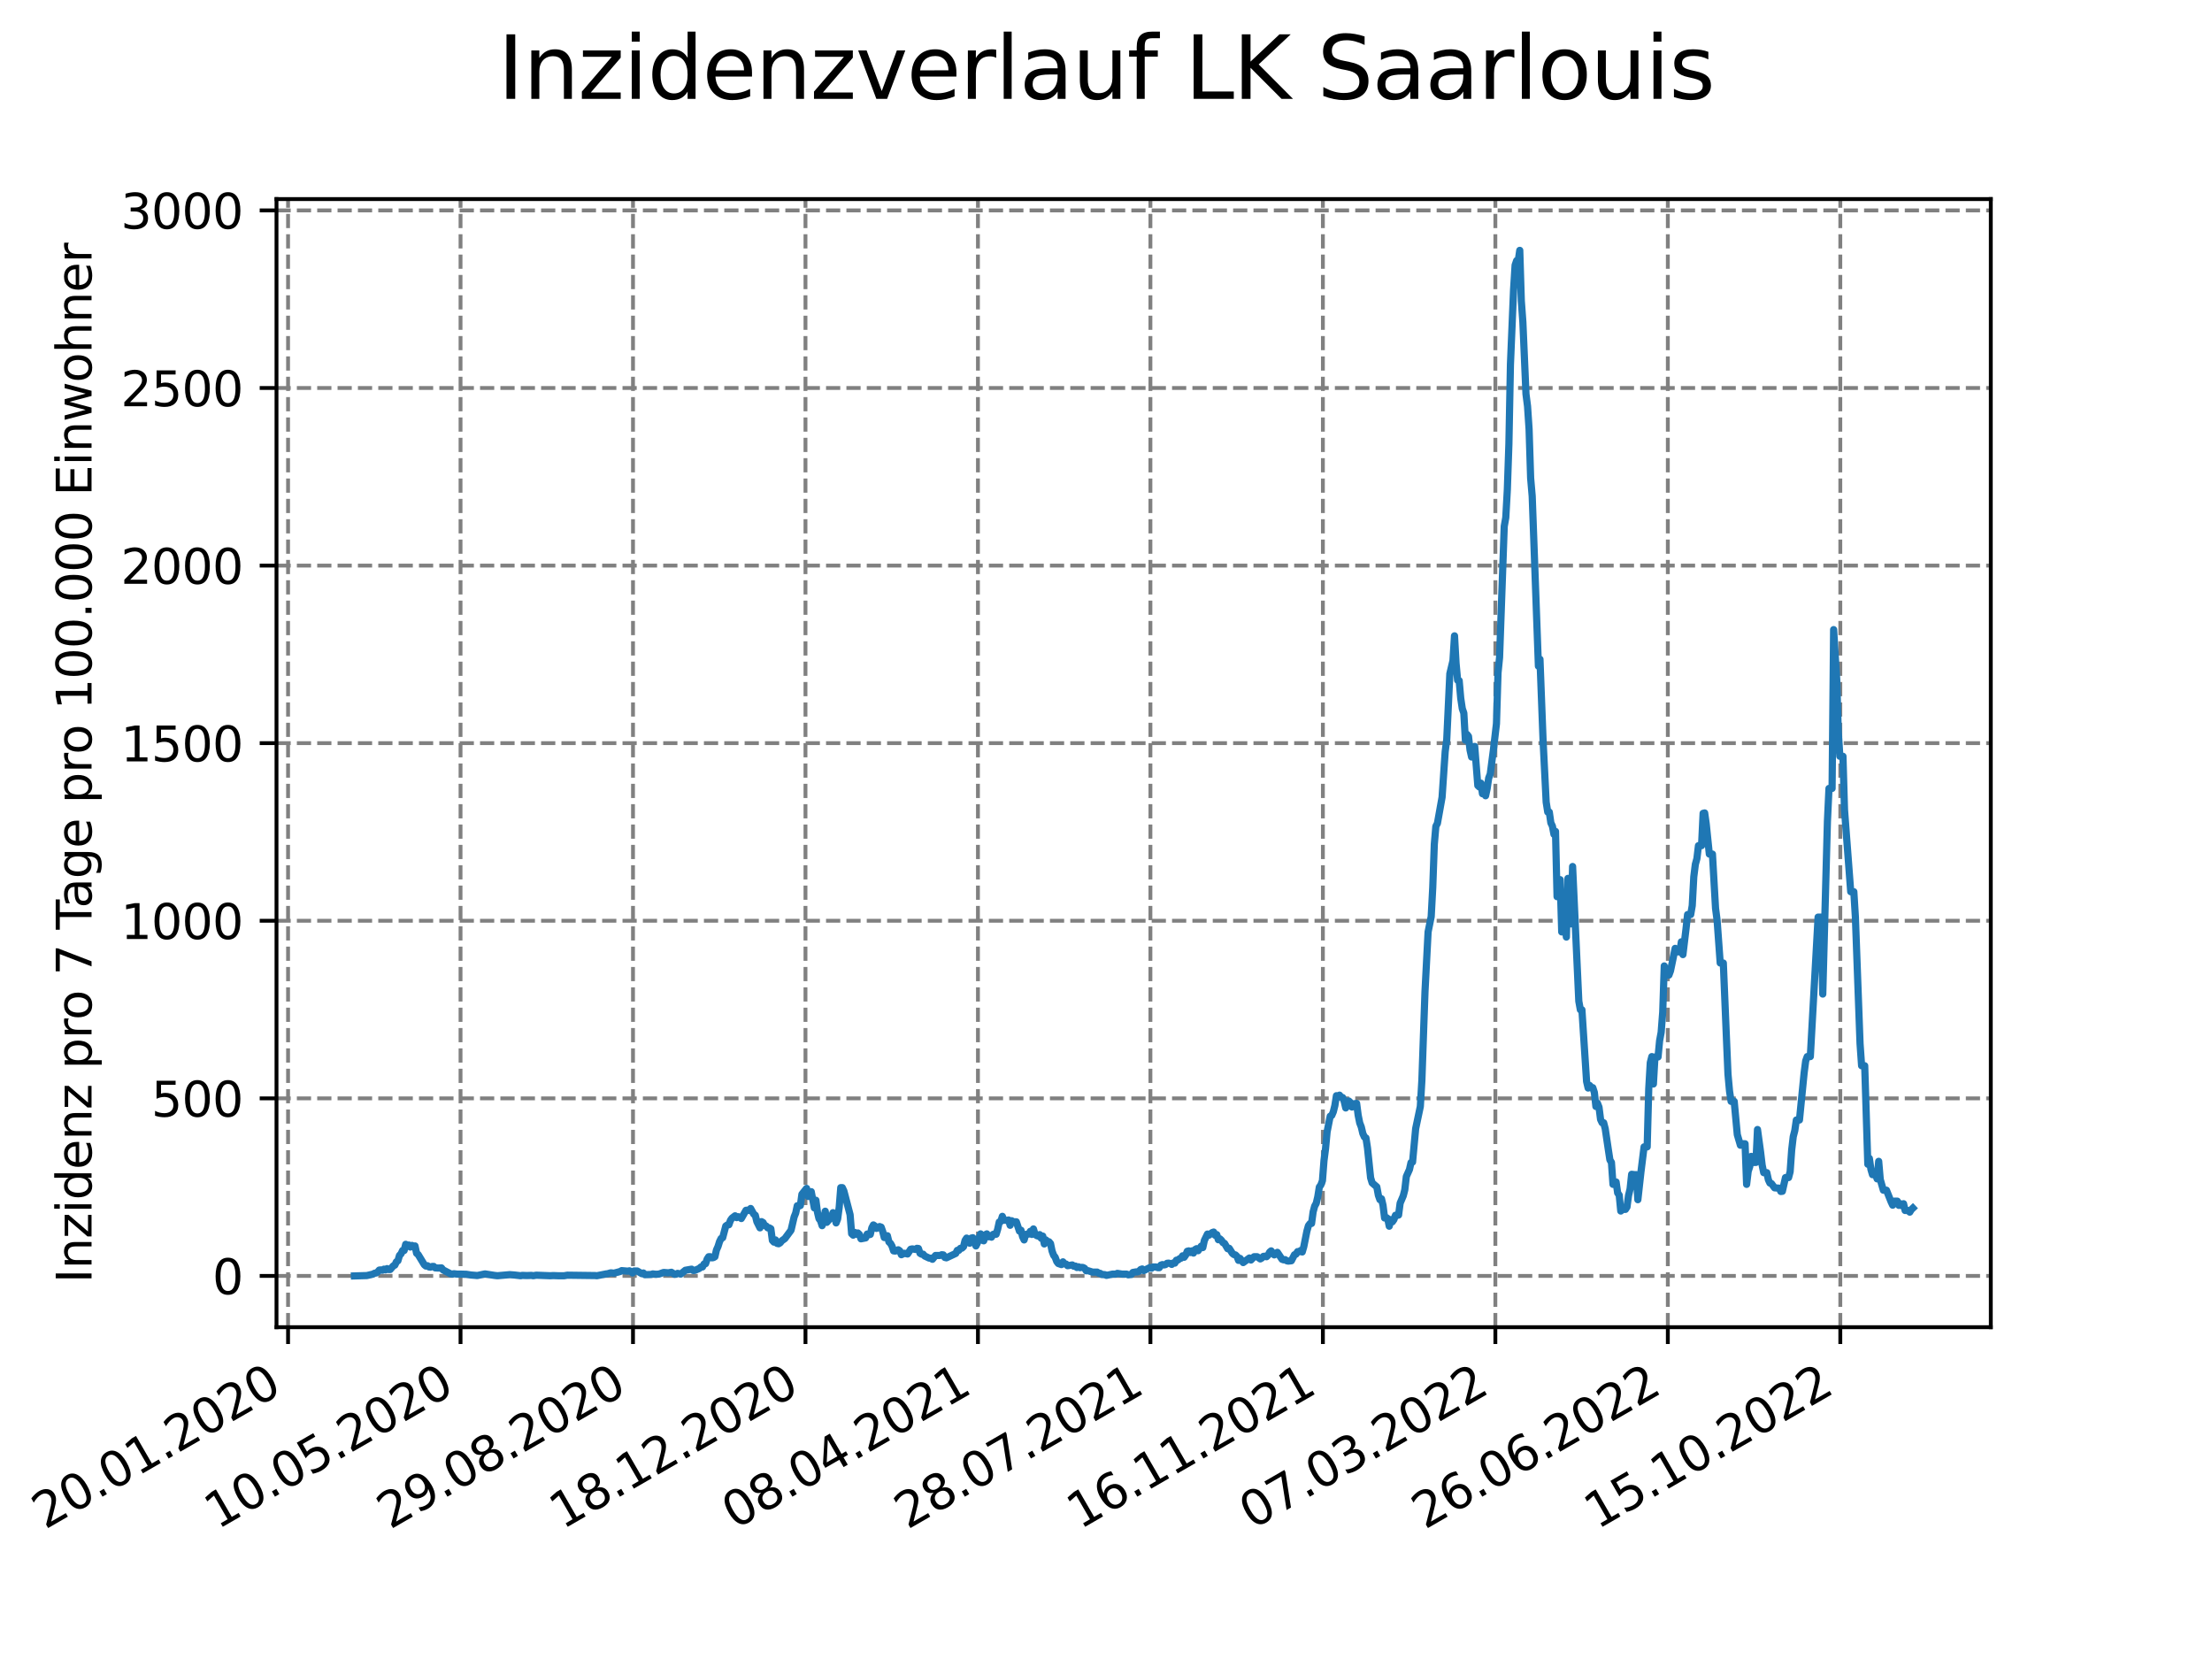 <?xml version="1.0" encoding="utf-8" standalone="no"?>
<!DOCTYPE svg PUBLIC "-//W3C//DTD SVG 1.1//EN"
  "http://www.w3.org/Graphics/SVG/1.1/DTD/svg11.dtd">
<svg xmlns:xlink="http://www.w3.org/1999/xlink" width="460.8pt" height="345.6pt" viewBox="0 0 460.8 345.6" xmlns="http://www.w3.org/2000/svg" version="1.1">
 <defs>
  <style type="text/css">*{stroke-linejoin: round; stroke-linecap: butt}</style>
 </defs>
 <g id="figure_1">
  <g id="patch_1">
   <path d="M 0 345.6 
L 460.8 345.6 
L 460.8 0 
L 0 0 
z
" style="fill: #ffffff"/>
  </g>
  <g id="axes_1">
   <g id="patch_2">
    <path d="M 57.6 276.48 
L 414.72 276.48 
L 414.72 41.472 
L 57.6 41.472 
z
" style="fill: #ffffff"/>
   </g>
   <g id="matplotlib.axis_1">
    <g id="xtick_1">
     <g id="line2d_1">
      <path d="M 60.009 276.48 
L 60.009 41.472 
" clip-path="url(#peb40464885)" style="fill: none; stroke-dasharray: 2.96,1.28; stroke-dashoffset: 0; stroke: #808080; stroke-width: 0.8"/>
     </g>
     <g id="line2d_2">
      <defs>
       <path id="ma3c94eff53" d="M 0 0 
L 0 3.5 
" style="stroke: #000000; stroke-width: 0.8"/>
      </defs>
      <g>
       <use xlink:href="#ma3c94eff53" x="60.009" y="276.48" style="stroke: #000000; stroke-width: 0.8"/>
      </g>
     </g>
     <g id="text_1">
      <!-- 20.01.2020 -->
      <g transform="translate(9.384 318.689) rotate(-30) scale(0.1 -0.1)">
       <defs>
        <path id="DejaVuSans-32" d="M 1228 531 
L 3431 531 
L 3431 0 
L 469 0 
L 469 531 
Q 828 903 1448 1529 
Q 2069 2156 2228 2338 
Q 2531 2678 2651 2914 
Q 2772 3150 2772 3378 
Q 2772 3750 2511 3984 
Q 2250 4219 1831 4219 
Q 1534 4219 1204 4116 
Q 875 4013 500 3803 
L 500 4441 
Q 881 4594 1212 4672 
Q 1544 4750 1819 4750 
Q 2544 4750 2975 4387 
Q 3406 4025 3406 3419 
Q 3406 3131 3298 2873 
Q 3191 2616 2906 2266 
Q 2828 2175 2409 1742 
Q 1991 1309 1228 531 
z
" transform="scale(0.016)"/>
        <path id="DejaVuSans-30" d="M 2034 4250 
Q 1547 4250 1301 3770 
Q 1056 3291 1056 2328 
Q 1056 1369 1301 889 
Q 1547 409 2034 409 
Q 2525 409 2770 889 
Q 3016 1369 3016 2328 
Q 3016 3291 2770 3770 
Q 2525 4250 2034 4250 
z
M 2034 4750 
Q 2819 4750 3233 4129 
Q 3647 3509 3647 2328 
Q 3647 1150 3233 529 
Q 2819 -91 2034 -91 
Q 1250 -91 836 529 
Q 422 1150 422 2328 
Q 422 3509 836 4129 
Q 1250 4750 2034 4750 
z
" transform="scale(0.016)"/>
        <path id="DejaVuSans-2e" d="M 684 794 
L 1344 794 
L 1344 0 
L 684 0 
L 684 794 
z
" transform="scale(0.016)"/>
        <path id="DejaVuSans-31" d="M 794 531 
L 1825 531 
L 1825 4091 
L 703 3866 
L 703 4441 
L 1819 4666 
L 2450 4666 
L 2450 531 
L 3481 531 
L 3481 0 
L 794 0 
L 794 531 
z
" transform="scale(0.016)"/>
       </defs>
       <use xlink:href="#DejaVuSans-32"/>
       <use xlink:href="#DejaVuSans-30" x="63.623"/>
       <use xlink:href="#DejaVuSans-2e" x="127.246"/>
       <use xlink:href="#DejaVuSans-30" x="159.033"/>
       <use xlink:href="#DejaVuSans-31" x="222.656"/>
       <use xlink:href="#DejaVuSans-2e" x="286.279"/>
       <use xlink:href="#DejaVuSans-32" x="318.066"/>
       <use xlink:href="#DejaVuSans-30" x="381.689"/>
       <use xlink:href="#DejaVuSans-32" x="445.312"/>
       <use xlink:href="#DejaVuSans-30" x="508.936"/>
      </g>
     </g>
    </g>
    <g id="xtick_2">
     <g id="line2d_3">
      <path d="M 95.938 276.48 
L 95.938 41.472 
" clip-path="url(#peb40464885)" style="fill: none; stroke-dasharray: 2.96,1.28; stroke-dashoffset: 0; stroke: #808080; stroke-width: 0.8"/>
     </g>
     <g id="line2d_4">
      <g>
       <use xlink:href="#ma3c94eff53" x="95.938" y="276.48" style="stroke: #000000; stroke-width: 0.8"/>
      </g>
     </g>
     <g id="text_2">
      <!-- 10.05.2020 -->
      <g transform="translate(45.312 318.689) rotate(-30) scale(0.1 -0.1)">
       <defs>
        <path id="DejaVuSans-35" d="M 691 4666 
L 3169 4666 
L 3169 4134 
L 1269 4134 
L 1269 2991 
Q 1406 3038 1543 3061 
Q 1681 3084 1819 3084 
Q 2600 3084 3056 2656 
Q 3513 2228 3513 1497 
Q 3513 744 3044 326 
Q 2575 -91 1722 -91 
Q 1428 -91 1123 -41 
Q 819 9 494 109 
L 494 744 
Q 775 591 1075 516 
Q 1375 441 1709 441 
Q 2250 441 2565 725 
Q 2881 1009 2881 1497 
Q 2881 1984 2565 2268 
Q 2250 2553 1709 2553 
Q 1456 2553 1204 2497 
Q 953 2441 691 2322 
L 691 4666 
z
" transform="scale(0.016)"/>
       </defs>
       <use xlink:href="#DejaVuSans-31"/>
       <use xlink:href="#DejaVuSans-30" x="63.623"/>
       <use xlink:href="#DejaVuSans-2e" x="127.246"/>
       <use xlink:href="#DejaVuSans-30" x="159.033"/>
       <use xlink:href="#DejaVuSans-35" x="222.656"/>
       <use xlink:href="#DejaVuSans-2e" x="286.279"/>
       <use xlink:href="#DejaVuSans-32" x="318.066"/>
       <use xlink:href="#DejaVuSans-30" x="381.689"/>
       <use xlink:href="#DejaVuSans-32" x="445.312"/>
       <use xlink:href="#DejaVuSans-30" x="508.936"/>
      </g>
     </g>
    </g>
    <g id="xtick_3">
     <g id="line2d_5">
      <path d="M 131.866 276.48 
L 131.866 41.472 
" clip-path="url(#peb40464885)" style="fill: none; stroke-dasharray: 2.96,1.28; stroke-dashoffset: 0; stroke: #808080; stroke-width: 0.8"/>
     </g>
     <g id="line2d_6">
      <g>
       <use xlink:href="#ma3c94eff53" x="131.866" y="276.48" style="stroke: #000000; stroke-width: 0.8"/>
      </g>
     </g>
     <g id="text_3">
      <!-- 29.08.2020 -->
      <g transform="translate(81.241 318.689) rotate(-30) scale(0.1 -0.1)">
       <defs>
        <path id="DejaVuSans-39" d="M 703 97 
L 703 672 
Q 941 559 1184 500 
Q 1428 441 1663 441 
Q 2288 441 2617 861 
Q 2947 1281 2994 2138 
Q 2813 1869 2534 1725 
Q 2256 1581 1919 1581 
Q 1219 1581 811 2004 
Q 403 2428 403 3163 
Q 403 3881 828 4315 
Q 1253 4750 1959 4750 
Q 2769 4750 3195 4129 
Q 3622 3509 3622 2328 
Q 3622 1225 3098 567 
Q 2575 -91 1691 -91 
Q 1453 -91 1209 -44 
Q 966 3 703 97 
z
M 1959 2075 
Q 2384 2075 2632 2365 
Q 2881 2656 2881 3163 
Q 2881 3666 2632 3958 
Q 2384 4250 1959 4250 
Q 1534 4250 1286 3958 
Q 1038 3666 1038 3163 
Q 1038 2656 1286 2365 
Q 1534 2075 1959 2075 
z
" transform="scale(0.016)"/>
        <path id="DejaVuSans-38" d="M 2034 2216 
Q 1584 2216 1326 1975 
Q 1069 1734 1069 1313 
Q 1069 891 1326 650 
Q 1584 409 2034 409 
Q 2484 409 2743 651 
Q 3003 894 3003 1313 
Q 3003 1734 2745 1975 
Q 2488 2216 2034 2216 
z
M 1403 2484 
Q 997 2584 770 2862 
Q 544 3141 544 3541 
Q 544 4100 942 4425 
Q 1341 4750 2034 4750 
Q 2731 4750 3128 4425 
Q 3525 4100 3525 3541 
Q 3525 3141 3298 2862 
Q 3072 2584 2669 2484 
Q 3125 2378 3379 2068 
Q 3634 1759 3634 1313 
Q 3634 634 3220 271 
Q 2806 -91 2034 -91 
Q 1263 -91 848 271 
Q 434 634 434 1313 
Q 434 1759 690 2068 
Q 947 2378 1403 2484 
z
M 1172 3481 
Q 1172 3119 1398 2916 
Q 1625 2713 2034 2713 
Q 2441 2713 2670 2916 
Q 2900 3119 2900 3481 
Q 2900 3844 2670 4047 
Q 2441 4250 2034 4250 
Q 1625 4250 1398 4047 
Q 1172 3844 1172 3481 
z
" transform="scale(0.016)"/>
       </defs>
       <use xlink:href="#DejaVuSans-32"/>
       <use xlink:href="#DejaVuSans-39" x="63.623"/>
       <use xlink:href="#DejaVuSans-2e" x="127.246"/>
       <use xlink:href="#DejaVuSans-30" x="159.033"/>
       <use xlink:href="#DejaVuSans-38" x="222.656"/>
       <use xlink:href="#DejaVuSans-2e" x="286.279"/>
       <use xlink:href="#DejaVuSans-32" x="318.066"/>
       <use xlink:href="#DejaVuSans-30" x="381.689"/>
       <use xlink:href="#DejaVuSans-32" x="445.312"/>
       <use xlink:href="#DejaVuSans-30" x="508.936"/>
      </g>
     </g>
    </g>
    <g id="xtick_4">
     <g id="line2d_7">
      <path d="M 167.795 276.48 
L 167.795 41.472 
" clip-path="url(#peb40464885)" style="fill: none; stroke-dasharray: 2.96,1.28; stroke-dashoffset: 0; stroke: #808080; stroke-width: 0.8"/>
     </g>
     <g id="line2d_8">
      <g>
       <use xlink:href="#ma3c94eff53" x="167.795" y="276.48" style="stroke: #000000; stroke-width: 0.8"/>
      </g>
     </g>
     <g id="text_4">
      <!-- 18.12.2020 -->
      <g transform="translate(117.17 318.689) rotate(-30) scale(0.1 -0.1)">
       <use xlink:href="#DejaVuSans-31"/>
       <use xlink:href="#DejaVuSans-38" x="63.623"/>
       <use xlink:href="#DejaVuSans-2e" x="127.246"/>
       <use xlink:href="#DejaVuSans-31" x="159.033"/>
       <use xlink:href="#DejaVuSans-32" x="222.656"/>
       <use xlink:href="#DejaVuSans-2e" x="286.279"/>
       <use xlink:href="#DejaVuSans-32" x="318.066"/>
       <use xlink:href="#DejaVuSans-30" x="381.689"/>
       <use xlink:href="#DejaVuSans-32" x="445.312"/>
       <use xlink:href="#DejaVuSans-30" x="508.936"/>
      </g>
     </g>
    </g>
    <g id="xtick_5">
     <g id="line2d_9">
      <path d="M 203.724 276.48 
L 203.724 41.472 
" clip-path="url(#peb40464885)" style="fill: none; stroke-dasharray: 2.96,1.28; stroke-dashoffset: 0; stroke: #808080; stroke-width: 0.8"/>
     </g>
     <g id="line2d_10">
      <g>
       <use xlink:href="#ma3c94eff53" x="203.724" y="276.48" style="stroke: #000000; stroke-width: 0.8"/>
      </g>
     </g>
     <g id="text_5">
      <!-- 08.04.2021 -->
      <g transform="translate(153.099 318.689) rotate(-30) scale(0.1 -0.1)">
       <defs>
        <path id="DejaVuSans-34" d="M 2419 4116 
L 825 1625 
L 2419 1625 
L 2419 4116 
z
M 2253 4666 
L 3047 4666 
L 3047 1625 
L 3713 1625 
L 3713 1100 
L 3047 1100 
L 3047 0 
L 2419 0 
L 2419 1100 
L 313 1100 
L 313 1709 
L 2253 4666 
z
" transform="scale(0.016)"/>
       </defs>
       <use xlink:href="#DejaVuSans-30"/>
       <use xlink:href="#DejaVuSans-38" x="63.623"/>
       <use xlink:href="#DejaVuSans-2e" x="127.246"/>
       <use xlink:href="#DejaVuSans-30" x="159.033"/>
       <use xlink:href="#DejaVuSans-34" x="222.656"/>
       <use xlink:href="#DejaVuSans-2e" x="286.279"/>
       <use xlink:href="#DejaVuSans-32" x="318.066"/>
       <use xlink:href="#DejaVuSans-30" x="381.689"/>
       <use xlink:href="#DejaVuSans-32" x="445.312"/>
       <use xlink:href="#DejaVuSans-31" x="508.936"/>
      </g>
     </g>
    </g>
    <g id="xtick_6">
     <g id="line2d_11">
      <path d="M 239.653 276.48 
L 239.653 41.472 
" clip-path="url(#peb40464885)" style="fill: none; stroke-dasharray: 2.96,1.28; stroke-dashoffset: 0; stroke: #808080; stroke-width: 0.8"/>
     </g>
     <g id="line2d_12">
      <g>
       <use xlink:href="#ma3c94eff53" x="239.653" y="276.48" style="stroke: #000000; stroke-width: 0.8"/>
      </g>
     </g>
     <g id="text_6">
      <!-- 28.07.2021 -->
      <g transform="translate(189.028 318.689) rotate(-30) scale(0.1 -0.1)">
       <defs>
        <path id="DejaVuSans-37" d="M 525 4666 
L 3525 4666 
L 3525 4397 
L 1831 0 
L 1172 0 
L 2766 4134 
L 525 4134 
L 525 4666 
z
" transform="scale(0.016)"/>
       </defs>
       <use xlink:href="#DejaVuSans-32"/>
       <use xlink:href="#DejaVuSans-38" x="63.623"/>
       <use xlink:href="#DejaVuSans-2e" x="127.246"/>
       <use xlink:href="#DejaVuSans-30" x="159.033"/>
       <use xlink:href="#DejaVuSans-37" x="222.656"/>
       <use xlink:href="#DejaVuSans-2e" x="286.279"/>
       <use xlink:href="#DejaVuSans-32" x="318.066"/>
       <use xlink:href="#DejaVuSans-30" x="381.689"/>
       <use xlink:href="#DejaVuSans-32" x="445.312"/>
       <use xlink:href="#DejaVuSans-31" x="508.936"/>
      </g>
     </g>
    </g>
    <g id="xtick_7">
     <g id="line2d_13">
      <path d="M 275.582 276.48 
L 275.582 41.472 
" clip-path="url(#peb40464885)" style="fill: none; stroke-dasharray: 2.96,1.28; stroke-dashoffset: 0; stroke: #808080; stroke-width: 0.8"/>
     </g>
     <g id="line2d_14">
      <g>
       <use xlink:href="#ma3c94eff53" x="275.582" y="276.48" style="stroke: #000000; stroke-width: 0.8"/>
      </g>
     </g>
     <g id="text_7">
      <!-- 16.11.2021 -->
      <g transform="translate(224.957 318.689) rotate(-30) scale(0.1 -0.1)">
       <defs>
        <path id="DejaVuSans-36" d="M 2113 2584 
Q 1688 2584 1439 2293 
Q 1191 2003 1191 1497 
Q 1191 994 1439 701 
Q 1688 409 2113 409 
Q 2538 409 2786 701 
Q 3034 994 3034 1497 
Q 3034 2003 2786 2293 
Q 2538 2584 2113 2584 
z
M 3366 4563 
L 3366 3988 
Q 3128 4100 2886 4159 
Q 2644 4219 2406 4219 
Q 1781 4219 1451 3797 
Q 1122 3375 1075 2522 
Q 1259 2794 1537 2939 
Q 1816 3084 2150 3084 
Q 2853 3084 3261 2657 
Q 3669 2231 3669 1497 
Q 3669 778 3244 343 
Q 2819 -91 2113 -91 
Q 1303 -91 875 529 
Q 447 1150 447 2328 
Q 447 3434 972 4092 
Q 1497 4750 2381 4750 
Q 2619 4750 2861 4703 
Q 3103 4656 3366 4563 
z
" transform="scale(0.016)"/>
       </defs>
       <use xlink:href="#DejaVuSans-31"/>
       <use xlink:href="#DejaVuSans-36" x="63.623"/>
       <use xlink:href="#DejaVuSans-2e" x="127.246"/>
       <use xlink:href="#DejaVuSans-31" x="159.033"/>
       <use xlink:href="#DejaVuSans-31" x="222.656"/>
       <use xlink:href="#DejaVuSans-2e" x="286.279"/>
       <use xlink:href="#DejaVuSans-32" x="318.066"/>
       <use xlink:href="#DejaVuSans-30" x="381.689"/>
       <use xlink:href="#DejaVuSans-32" x="445.312"/>
       <use xlink:href="#DejaVuSans-31" x="508.936"/>
      </g>
     </g>
    </g>
    <g id="xtick_8">
     <g id="line2d_15">
      <path d="M 311.511 276.48 
L 311.511 41.472 
" clip-path="url(#peb40464885)" style="fill: none; stroke-dasharray: 2.96,1.28; stroke-dashoffset: 0; stroke: #808080; stroke-width: 0.8"/>
     </g>
     <g id="line2d_16">
      <g>
       <use xlink:href="#ma3c94eff53" x="311.511" y="276.48" style="stroke: #000000; stroke-width: 0.8"/>
      </g>
     </g>
     <g id="text_8">
      <!-- 07.03.2022 -->
      <g transform="translate(260.886 318.689) rotate(-30) scale(0.1 -0.1)">
       <defs>
        <path id="DejaVuSans-33" d="M 2597 2516 
Q 3050 2419 3304 2112 
Q 3559 1806 3559 1356 
Q 3559 666 3084 287 
Q 2609 -91 1734 -91 
Q 1441 -91 1130 -33 
Q 819 25 488 141 
L 488 750 
Q 750 597 1062 519 
Q 1375 441 1716 441 
Q 2309 441 2620 675 
Q 2931 909 2931 1356 
Q 2931 1769 2642 2001 
Q 2353 2234 1838 2234 
L 1294 2234 
L 1294 2753 
L 1863 2753 
Q 2328 2753 2575 2939 
Q 2822 3125 2822 3475 
Q 2822 3834 2567 4026 
Q 2313 4219 1838 4219 
Q 1578 4219 1281 4162 
Q 984 4106 628 3988 
L 628 4550 
Q 988 4650 1302 4700 
Q 1616 4750 1894 4750 
Q 2613 4750 3031 4423 
Q 3450 4097 3450 3541 
Q 3450 3153 3228 2886 
Q 3006 2619 2597 2516 
z
" transform="scale(0.016)"/>
       </defs>
       <use xlink:href="#DejaVuSans-30"/>
       <use xlink:href="#DejaVuSans-37" x="63.623"/>
       <use xlink:href="#DejaVuSans-2e" x="127.246"/>
       <use xlink:href="#DejaVuSans-30" x="159.033"/>
       <use xlink:href="#DejaVuSans-33" x="222.656"/>
       <use xlink:href="#DejaVuSans-2e" x="286.279"/>
       <use xlink:href="#DejaVuSans-32" x="318.066"/>
       <use xlink:href="#DejaVuSans-30" x="381.689"/>
       <use xlink:href="#DejaVuSans-32" x="445.312"/>
       <use xlink:href="#DejaVuSans-32" x="508.936"/>
      </g>
     </g>
    </g>
    <g id="xtick_9">
     <g id="line2d_17">
      <path d="M 347.44 276.48 
L 347.44 41.472 
" clip-path="url(#peb40464885)" style="fill: none; stroke-dasharray: 2.96,1.28; stroke-dashoffset: 0; stroke: #808080; stroke-width: 0.8"/>
     </g>
     <g id="line2d_18">
      <g>
       <use xlink:href="#ma3c94eff53" x="347.44" y="276.48" style="stroke: #000000; stroke-width: 0.8"/>
      </g>
     </g>
     <g id="text_9">
      <!-- 26.06.2022 -->
      <g transform="translate(296.814 318.689) rotate(-30) scale(0.1 -0.1)">
       <use xlink:href="#DejaVuSans-32"/>
       <use xlink:href="#DejaVuSans-36" x="63.623"/>
       <use xlink:href="#DejaVuSans-2e" x="127.246"/>
       <use xlink:href="#DejaVuSans-30" x="159.033"/>
       <use xlink:href="#DejaVuSans-36" x="222.656"/>
       <use xlink:href="#DejaVuSans-2e" x="286.279"/>
       <use xlink:href="#DejaVuSans-32" x="318.066"/>
       <use xlink:href="#DejaVuSans-30" x="381.689"/>
       <use xlink:href="#DejaVuSans-32" x="445.312"/>
       <use xlink:href="#DejaVuSans-32" x="508.936"/>
      </g>
     </g>
    </g>
    <g id="xtick_10">
     <g id="line2d_19">
      <path d="M 383.369 276.48 
L 383.369 41.472 
" clip-path="url(#peb40464885)" style="fill: none; stroke-dasharray: 2.96,1.28; stroke-dashoffset: 0; stroke: #808080; stroke-width: 0.8"/>
     </g>
     <g id="line2d_20">
      <g>
       <use xlink:href="#ma3c94eff53" x="383.369" y="276.48" style="stroke: #000000; stroke-width: 0.8"/>
      </g>
     </g>
     <g id="text_10">
      <!-- 15.10.2022 -->
      <g transform="translate(332.743 318.689) rotate(-30) scale(0.1 -0.1)">
       <use xlink:href="#DejaVuSans-31"/>
       <use xlink:href="#DejaVuSans-35" x="63.623"/>
       <use xlink:href="#DejaVuSans-2e" x="127.246"/>
       <use xlink:href="#DejaVuSans-31" x="159.033"/>
       <use xlink:href="#DejaVuSans-30" x="222.656"/>
       <use xlink:href="#DejaVuSans-2e" x="286.279"/>
       <use xlink:href="#DejaVuSans-32" x="318.066"/>
       <use xlink:href="#DejaVuSans-30" x="381.689"/>
       <use xlink:href="#DejaVuSans-32" x="445.312"/>
       <use xlink:href="#DejaVuSans-32" x="508.936"/>
      </g>
     </g>
    </g>
   </g>
   <g id="matplotlib.axis_2">
    <g id="ytick_1">
     <g id="line2d_21">
      <path d="M 57.6 265.798 
L 414.72 265.798 
" clip-path="url(#peb40464885)" style="fill: none; stroke-dasharray: 2.96,1.28; stroke-dashoffset: 0; stroke: #808080; stroke-width: 0.8"/>
     </g>
     <g id="line2d_22">
      <defs>
       <path id="md952d20d6f" d="M 0 0 
L -3.5 0 
" style="stroke: #000000; stroke-width: 0.8"/>
      </defs>
      <g>
       <use xlink:href="#md952d20d6f" x="57.6" y="265.798" style="stroke: #000000; stroke-width: 0.8"/>
      </g>
     </g>
     <g id="text_11">
      <!-- 0 -->
      <g transform="translate(44.237 269.597) scale(0.1 -0.1)">
       <use xlink:href="#DejaVuSans-30"/>
      </g>
     </g>
    </g>
    <g id="ytick_2">
     <g id="line2d_23">
      <path d="M 57.6 228.804 
L 414.72 228.804 
" clip-path="url(#peb40464885)" style="fill: none; stroke-dasharray: 2.96,1.28; stroke-dashoffset: 0; stroke: #808080; stroke-width: 0.8"/>
     </g>
     <g id="line2d_24">
      <g>
       <use xlink:href="#md952d20d6f" x="57.6" y="228.804" style="stroke: #000000; stroke-width: 0.8"/>
      </g>
     </g>
     <g id="text_12">
      <!-- 500 -->
      <g transform="translate(31.512 232.603) scale(0.1 -0.1)">
       <use xlink:href="#DejaVuSans-35"/>
       <use xlink:href="#DejaVuSans-30" x="63.623"/>
       <use xlink:href="#DejaVuSans-30" x="127.246"/>
      </g>
     </g>
    </g>
    <g id="ytick_3">
     <g id="line2d_25">
      <path d="M 57.6 191.809 
L 414.72 191.809 
" clip-path="url(#peb40464885)" style="fill: none; stroke-dasharray: 2.96,1.28; stroke-dashoffset: 0; stroke: #808080; stroke-width: 0.8"/>
     </g>
     <g id="line2d_26">
      <g>
       <use xlink:href="#md952d20d6f" x="57.6" y="191.809" style="stroke: #000000; stroke-width: 0.8"/>
      </g>
     </g>
     <g id="text_13">
      <!-- 1000 -->
      <g transform="translate(25.15 195.608) scale(0.1 -0.1)">
       <use xlink:href="#DejaVuSans-31"/>
       <use xlink:href="#DejaVuSans-30" x="63.623"/>
       <use xlink:href="#DejaVuSans-30" x="127.246"/>
       <use xlink:href="#DejaVuSans-30" x="190.869"/>
      </g>
     </g>
    </g>
    <g id="ytick_4">
     <g id="line2d_27">
      <path d="M 57.6 154.815 
L 414.72 154.815 
" clip-path="url(#peb40464885)" style="fill: none; stroke-dasharray: 2.96,1.28; stroke-dashoffset: 0; stroke: #808080; stroke-width: 0.8"/>
     </g>
     <g id="line2d_28">
      <g>
       <use xlink:href="#md952d20d6f" x="57.6" y="154.815" style="stroke: #000000; stroke-width: 0.8"/>
      </g>
     </g>
     <g id="text_14">
      <!-- 1500 -->
      <g transform="translate(25.15 158.614) scale(0.1 -0.1)">
       <use xlink:href="#DejaVuSans-31"/>
       <use xlink:href="#DejaVuSans-35" x="63.623"/>
       <use xlink:href="#DejaVuSans-30" x="127.246"/>
       <use xlink:href="#DejaVuSans-30" x="190.869"/>
      </g>
     </g>
    </g>
    <g id="ytick_5">
     <g id="line2d_29">
      <path d="M 57.6 117.821 
L 414.72 117.821 
" clip-path="url(#peb40464885)" style="fill: none; stroke-dasharray: 2.96,1.28; stroke-dashoffset: 0; stroke: #808080; stroke-width: 0.8"/>
     </g>
     <g id="line2d_30">
      <g>
       <use xlink:href="#md952d20d6f" x="57.6" y="117.821" style="stroke: #000000; stroke-width: 0.8"/>
      </g>
     </g>
     <g id="text_15">
      <!-- 2000 -->
      <g transform="translate(25.15 121.62) scale(0.1 -0.1)">
       <use xlink:href="#DejaVuSans-32"/>
       <use xlink:href="#DejaVuSans-30" x="63.623"/>
       <use xlink:href="#DejaVuSans-30" x="127.246"/>
       <use xlink:href="#DejaVuSans-30" x="190.869"/>
      </g>
     </g>
    </g>
    <g id="ytick_6">
     <g id="line2d_31">
      <path d="M 57.6 80.826 
L 414.72 80.826 
" clip-path="url(#peb40464885)" style="fill: none; stroke-dasharray: 2.96,1.28; stroke-dashoffset: 0; stroke: #808080; stroke-width: 0.8"/>
     </g>
     <g id="line2d_32">
      <g>
       <use xlink:href="#md952d20d6f" x="57.6" y="80.826" style="stroke: #000000; stroke-width: 0.8"/>
      </g>
     </g>
     <g id="text_16">
      <!-- 2500 -->
      <g transform="translate(25.15 84.625) scale(0.1 -0.1)">
       <use xlink:href="#DejaVuSans-32"/>
       <use xlink:href="#DejaVuSans-35" x="63.623"/>
       <use xlink:href="#DejaVuSans-30" x="127.246"/>
       <use xlink:href="#DejaVuSans-30" x="190.869"/>
      </g>
     </g>
    </g>
    <g id="ytick_7">
     <g id="line2d_33">
      <path d="M 57.6 43.832 
L 414.72 43.832 
" clip-path="url(#peb40464885)" style="fill: none; stroke-dasharray: 2.96,1.28; stroke-dashoffset: 0; stroke: #808080; stroke-width: 0.8"/>
     </g>
     <g id="line2d_34">
      <g>
       <use xlink:href="#md952d20d6f" x="57.6" y="43.832" style="stroke: #000000; stroke-width: 0.8"/>
      </g>
     </g>
     <g id="text_17">
      <!-- 3000 -->
      <g transform="translate(25.15 47.631) scale(0.1 -0.1)">
       <use xlink:href="#DejaVuSans-33"/>
       <use xlink:href="#DejaVuSans-30" x="63.623"/>
       <use xlink:href="#DejaVuSans-30" x="127.246"/>
       <use xlink:href="#DejaVuSans-30" x="190.869"/>
      </g>
     </g>
    </g>
    <g id="text_18">
     <!-- Inzidenz pro 7 Tage pro 100.000 Einwohner -->
     <g transform="translate(19.07 267.301) rotate(-90) scale(0.1 -0.1)">
      <defs>
       <path id="DejaVuSans-49" d="M 628 4666 
L 1259 4666 
L 1259 0 
L 628 0 
L 628 4666 
z
" transform="scale(0.016)"/>
       <path id="DejaVuSans-6e" d="M 3513 2113 
L 3513 0 
L 2938 0 
L 2938 2094 
Q 2938 2591 2744 2837 
Q 2550 3084 2163 3084 
Q 1697 3084 1428 2787 
Q 1159 2491 1159 1978 
L 1159 0 
L 581 0 
L 581 3500 
L 1159 3500 
L 1159 2956 
Q 1366 3272 1645 3428 
Q 1925 3584 2291 3584 
Q 2894 3584 3203 3211 
Q 3513 2838 3513 2113 
z
" transform="scale(0.016)"/>
       <path id="DejaVuSans-7a" d="M 353 3500 
L 3084 3500 
L 3084 2975 
L 922 459 
L 3084 459 
L 3084 0 
L 275 0 
L 275 525 
L 2438 3041 
L 353 3041 
L 353 3500 
z
" transform="scale(0.016)"/>
       <path id="DejaVuSans-69" d="M 603 3500 
L 1178 3500 
L 1178 0 
L 603 0 
L 603 3500 
z
M 603 4863 
L 1178 4863 
L 1178 4134 
L 603 4134 
L 603 4863 
z
" transform="scale(0.016)"/>
       <path id="DejaVuSans-64" d="M 2906 2969 
L 2906 4863 
L 3481 4863 
L 3481 0 
L 2906 0 
L 2906 525 
Q 2725 213 2448 61 
Q 2172 -91 1784 -91 
Q 1150 -91 751 415 
Q 353 922 353 1747 
Q 353 2572 751 3078 
Q 1150 3584 1784 3584 
Q 2172 3584 2448 3432 
Q 2725 3281 2906 2969 
z
M 947 1747 
Q 947 1113 1208 752 
Q 1469 391 1925 391 
Q 2381 391 2643 752 
Q 2906 1113 2906 1747 
Q 2906 2381 2643 2742 
Q 2381 3103 1925 3103 
Q 1469 3103 1208 2742 
Q 947 2381 947 1747 
z
" transform="scale(0.016)"/>
       <path id="DejaVuSans-65" d="M 3597 1894 
L 3597 1613 
L 953 1613 
Q 991 1019 1311 708 
Q 1631 397 2203 397 
Q 2534 397 2845 478 
Q 3156 559 3463 722 
L 3463 178 
Q 3153 47 2828 -22 
Q 2503 -91 2169 -91 
Q 1331 -91 842 396 
Q 353 884 353 1716 
Q 353 2575 817 3079 
Q 1281 3584 2069 3584 
Q 2775 3584 3186 3129 
Q 3597 2675 3597 1894 
z
M 3022 2063 
Q 3016 2534 2758 2815 
Q 2500 3097 2075 3097 
Q 1594 3097 1305 2825 
Q 1016 2553 972 2059 
L 3022 2063 
z
" transform="scale(0.016)"/>
       <path id="DejaVuSans-20" transform="scale(0.016)"/>
       <path id="DejaVuSans-70" d="M 1159 525 
L 1159 -1331 
L 581 -1331 
L 581 3500 
L 1159 3500 
L 1159 2969 
Q 1341 3281 1617 3432 
Q 1894 3584 2278 3584 
Q 2916 3584 3314 3078 
Q 3713 2572 3713 1747 
Q 3713 922 3314 415 
Q 2916 -91 2278 -91 
Q 1894 -91 1617 61 
Q 1341 213 1159 525 
z
M 3116 1747 
Q 3116 2381 2855 2742 
Q 2594 3103 2138 3103 
Q 1681 3103 1420 2742 
Q 1159 2381 1159 1747 
Q 1159 1113 1420 752 
Q 1681 391 2138 391 
Q 2594 391 2855 752 
Q 3116 1113 3116 1747 
z
" transform="scale(0.016)"/>
       <path id="DejaVuSans-72" d="M 2631 2963 
Q 2534 3019 2420 3045 
Q 2306 3072 2169 3072 
Q 1681 3072 1420 2755 
Q 1159 2438 1159 1844 
L 1159 0 
L 581 0 
L 581 3500 
L 1159 3500 
L 1159 2956 
Q 1341 3275 1631 3429 
Q 1922 3584 2338 3584 
Q 2397 3584 2469 3576 
Q 2541 3569 2628 3553 
L 2631 2963 
z
" transform="scale(0.016)"/>
       <path id="DejaVuSans-6f" d="M 1959 3097 
Q 1497 3097 1228 2736 
Q 959 2375 959 1747 
Q 959 1119 1226 758 
Q 1494 397 1959 397 
Q 2419 397 2687 759 
Q 2956 1122 2956 1747 
Q 2956 2369 2687 2733 
Q 2419 3097 1959 3097 
z
M 1959 3584 
Q 2709 3584 3137 3096 
Q 3566 2609 3566 1747 
Q 3566 888 3137 398 
Q 2709 -91 1959 -91 
Q 1206 -91 779 398 
Q 353 888 353 1747 
Q 353 2609 779 3096 
Q 1206 3584 1959 3584 
z
" transform="scale(0.016)"/>
       <path id="DejaVuSans-54" d="M -19 4666 
L 3928 4666 
L 3928 4134 
L 2272 4134 
L 2272 0 
L 1638 0 
L 1638 4134 
L -19 4134 
L -19 4666 
z
" transform="scale(0.016)"/>
       <path id="DejaVuSans-61" d="M 2194 1759 
Q 1497 1759 1228 1600 
Q 959 1441 959 1056 
Q 959 750 1161 570 
Q 1363 391 1709 391 
Q 2188 391 2477 730 
Q 2766 1069 2766 1631 
L 2766 1759 
L 2194 1759 
z
M 3341 1997 
L 3341 0 
L 2766 0 
L 2766 531 
Q 2569 213 2275 61 
Q 1981 -91 1556 -91 
Q 1019 -91 701 211 
Q 384 513 384 1019 
Q 384 1609 779 1909 
Q 1175 2209 1959 2209 
L 2766 2209 
L 2766 2266 
Q 2766 2663 2505 2880 
Q 2244 3097 1772 3097 
Q 1472 3097 1187 3025 
Q 903 2953 641 2809 
L 641 3341 
Q 956 3463 1253 3523 
Q 1550 3584 1831 3584 
Q 2591 3584 2966 3190 
Q 3341 2797 3341 1997 
z
" transform="scale(0.016)"/>
       <path id="DejaVuSans-67" d="M 2906 1791 
Q 2906 2416 2648 2759 
Q 2391 3103 1925 3103 
Q 1463 3103 1205 2759 
Q 947 2416 947 1791 
Q 947 1169 1205 825 
Q 1463 481 1925 481 
Q 2391 481 2648 825 
Q 2906 1169 2906 1791 
z
M 3481 434 
Q 3481 -459 3084 -895 
Q 2688 -1331 1869 -1331 
Q 1566 -1331 1297 -1286 
Q 1028 -1241 775 -1147 
L 775 -588 
Q 1028 -725 1275 -790 
Q 1522 -856 1778 -856 
Q 2344 -856 2625 -561 
Q 2906 -266 2906 331 
L 2906 616 
Q 2728 306 2450 153 
Q 2172 0 1784 0 
Q 1141 0 747 490 
Q 353 981 353 1791 
Q 353 2603 747 3093 
Q 1141 3584 1784 3584 
Q 2172 3584 2450 3431 
Q 2728 3278 2906 2969 
L 2906 3500 
L 3481 3500 
L 3481 434 
z
" transform="scale(0.016)"/>
       <path id="DejaVuSans-45" d="M 628 4666 
L 3578 4666 
L 3578 4134 
L 1259 4134 
L 1259 2753 
L 3481 2753 
L 3481 2222 
L 1259 2222 
L 1259 531 
L 3634 531 
L 3634 0 
L 628 0 
L 628 4666 
z
" transform="scale(0.016)"/>
       <path id="DejaVuSans-77" d="M 269 3500 
L 844 3500 
L 1563 769 
L 2278 3500 
L 2956 3500 
L 3675 769 
L 4391 3500 
L 4966 3500 
L 4050 0 
L 3372 0 
L 2619 2869 
L 1863 0 
L 1184 0 
L 269 3500 
z
" transform="scale(0.016)"/>
       <path id="DejaVuSans-68" d="M 3513 2113 
L 3513 0 
L 2938 0 
L 2938 2094 
Q 2938 2591 2744 2837 
Q 2550 3084 2163 3084 
Q 1697 3084 1428 2787 
Q 1159 2491 1159 1978 
L 1159 0 
L 581 0 
L 581 4863 
L 1159 4863 
L 1159 2956 
Q 1366 3272 1645 3428 
Q 1925 3584 2291 3584 
Q 2894 3584 3203 3211 
Q 3513 2838 3513 2113 
z
" transform="scale(0.016)"/>
      </defs>
      <use xlink:href="#DejaVuSans-49"/>
      <use xlink:href="#DejaVuSans-6e" x="29.492"/>
      <use xlink:href="#DejaVuSans-7a" x="92.871"/>
      <use xlink:href="#DejaVuSans-69" x="145.361"/>
      <use xlink:href="#DejaVuSans-64" x="173.145"/>
      <use xlink:href="#DejaVuSans-65" x="236.621"/>
      <use xlink:href="#DejaVuSans-6e" x="298.145"/>
      <use xlink:href="#DejaVuSans-7a" x="361.523"/>
      <use xlink:href="#DejaVuSans-20" x="414.014"/>
      <use xlink:href="#DejaVuSans-70" x="445.801"/>
      <use xlink:href="#DejaVuSans-72" x="509.277"/>
      <use xlink:href="#DejaVuSans-6f" x="548.141"/>
      <use xlink:href="#DejaVuSans-20" x="609.322"/>
      <use xlink:href="#DejaVuSans-37" x="641.109"/>
      <use xlink:href="#DejaVuSans-20" x="704.732"/>
      <use xlink:href="#DejaVuSans-54" x="736.52"/>
      <use xlink:href="#DejaVuSans-61" x="781.104"/>
      <use xlink:href="#DejaVuSans-67" x="842.383"/>
      <use xlink:href="#DejaVuSans-65" x="905.859"/>
      <use xlink:href="#DejaVuSans-20" x="967.383"/>
      <use xlink:href="#DejaVuSans-70" x="999.17"/>
      <use xlink:href="#DejaVuSans-72" x="1062.646"/>
      <use xlink:href="#DejaVuSans-6f" x="1101.51"/>
      <use xlink:href="#DejaVuSans-20" x="1162.691"/>
      <use xlink:href="#DejaVuSans-31" x="1194.479"/>
      <use xlink:href="#DejaVuSans-30" x="1258.102"/>
      <use xlink:href="#DejaVuSans-30" x="1321.725"/>
      <use xlink:href="#DejaVuSans-2e" x="1385.348"/>
      <use xlink:href="#DejaVuSans-30" x="1417.135"/>
      <use xlink:href="#DejaVuSans-30" x="1480.758"/>
      <use xlink:href="#DejaVuSans-30" x="1544.381"/>
      <use xlink:href="#DejaVuSans-20" x="1608.004"/>
      <use xlink:href="#DejaVuSans-45" x="1639.791"/>
      <use xlink:href="#DejaVuSans-69" x="1702.975"/>
      <use xlink:href="#DejaVuSans-6e" x="1730.758"/>
      <use xlink:href="#DejaVuSans-77" x="1794.137"/>
      <use xlink:href="#DejaVuSans-6f" x="1875.924"/>
      <use xlink:href="#DejaVuSans-68" x="1937.105"/>
      <use xlink:href="#DejaVuSans-6e" x="2000.484"/>
      <use xlink:href="#DejaVuSans-65" x="2063.863"/>
      <use xlink:href="#DejaVuSans-72" x="2125.387"/>
     </g>
    </g>
   </g>
   <g id="line2d_35">
    <path d="M 73.833 265.798 
L 76.422 265.722 
L 77.717 265.417 
L 78.041 265.227 
L 78.364 265.189 
L 78.688 264.96 
L 79.012 264.579 
L 79.335 264.541 
L 79.659 264.617 
L 79.983 264.389 
L 80.306 264.541 
L 80.63 264.275 
L 80.954 264.465 
L 81.277 264.465 
L 81.925 263.704 
L 82.248 263.551 
L 82.572 262.866 
L 82.896 262.638 
L 83.22 261.533 
L 83.543 261.191 
L 83.867 260.505 
L 84.191 260.505 
L 84.514 259.211 
L 84.838 259.401 
L 85.162 259.363 
L 85.485 259.782 
L 85.809 259.439 
L 86.133 259.591 
L 86.456 259.553 
L 86.78 261.076 
L 87.104 261.343 
L 88.398 263.475 
L 88.722 263.742 
L 89.046 263.666 
L 89.37 263.932 
L 89.693 263.97 
L 90.017 263.818 
L 90.341 263.818 
L 90.664 264.122 
L 91.312 264.161 
L 91.959 264.122 
L 92.283 264.541 
L 93.901 265.379 
L 94.225 265.417 
L 94.548 265.341 
L 95.196 265.417 
L 95.843 265.417 
L 97.138 265.455 
L 98.109 265.607 
L 99.08 265.684 
L 99.404 265.722 
L 101.022 265.379 
L 102.964 265.684 
L 103.612 265.76 
L 106.201 265.531 
L 107.172 265.607 
L 108.467 265.76 
L 108.791 265.684 
L 109.762 265.722 
L 110.733 265.684 
L 111.056 265.76 
L 111.704 265.646 
L 113.646 265.722 
L 114.617 265.76 
L 115.264 265.722 
L 116.235 265.76 
L 117.53 265.76 
L 118.177 265.646 
L 124.004 265.722 
L 124.327 265.76 
L 126.269 265.379 
L 126.593 265.341 
L 127.241 265.151 
L 127.888 265.227 
L 129.183 264.884 
L 129.506 264.694 
L 130.801 264.808 
L 131.125 264.732 
L 131.448 264.884 
L 131.772 265.189 
L 132.096 264.77 
L 132.743 264.77 
L 133.714 265.341 
L 134.038 265.189 
L 134.362 265.531 
L 135.656 265.493 
L 135.98 265.379 
L 136.627 265.455 
L 137.275 265.417 
L 137.922 265.189 
L 138.246 265.074 
L 139.217 265.151 
L 139.864 265.036 
L 140.512 265.455 
L 140.835 265.417 
L 141.159 265.265 
L 141.806 265.417 
L 142.777 264.617 
L 144.072 264.389 
L 144.396 264.656 
L 144.719 264.656 
L 145.69 264.237 
L 146.014 263.932 
L 146.338 263.932 
L 146.662 263.323 
L 146.985 263.247 
L 147.309 262.295 
L 147.633 261.8 
L 147.956 261.8 
L 148.28 262.028 
L 148.604 261.99 
L 148.927 261.8 
L 149.251 260.391 
L 149.575 259.668 
L 149.898 258.64 
L 150.222 257.992 
L 150.546 257.84 
L 151.193 255.403 
L 151.517 255.175 
L 151.84 255.137 
L 152.164 254.223 
L 152.488 253.766 
L 153.135 253.271 
L 153.459 253.652 
L 153.783 253.461 
L 154.106 253.575 
L 154.43 253.842 
L 155.401 252.129 
L 155.725 252.091 
L 156.048 252.167 
L 156.372 251.748 
L 157.019 252.928 
L 157.343 253.157 
L 157.667 254.489 
L 158.314 255.784 
L 158.638 254.489 
L 158.961 254.68 
L 159.285 255.289 
L 159.609 255.403 
L 159.933 255.784 
L 160.256 255.784 
L 160.58 255.974 
L 160.904 258.411 
L 161.227 258.754 
L 161.551 258.297 
L 161.875 259.02 
L 162.198 259.096 
L 162.522 258.906 
L 162.846 258.487 
L 163.493 258.03 
L 164.788 256.279 
L 165.435 253.499 
L 165.759 252.7 
L 166.083 251.177 
L 166.406 251.253 
L 166.73 251.139 
L 167.054 248.778 
L 168.025 247.559 
L 168.348 249.235 
L 168.672 249.083 
L 168.996 248.245 
L 169.643 251.634 
L 169.967 250.034 
L 170.29 252.509 
L 170.614 253.88 
L 170.938 254.299 
L 171.261 255.327 
L 171.585 254.299 
L 171.909 252.319 
L 172.233 254.642 
L 173.204 253.499 
L 173.527 252.624 
L 173.851 253.347 
L 174.175 254.756 
L 174.498 253.918 
L 174.822 251.481 
L 175.146 247.407 
L 175.469 247.407 
L 175.793 248.093 
L 177.088 253.042 
L 177.411 257.002 
L 177.735 257.307 
L 178.059 256.736 
L 178.382 257.117 
L 178.706 256.85 
L 179.03 257.155 
L 179.354 258.068 
L 180.325 257.878 
L 180.648 257.078 
L 180.972 257.231 
L 181.296 257.155 
L 181.619 255.784 
L 181.943 255.175 
L 182.267 255.403 
L 182.59 255.898 
L 183.238 255.517 
L 183.561 255.632 
L 183.885 256.545 
L 184.209 257.802 
L 184.532 257.726 
L 184.856 257.421 
L 185.18 258.716 
L 185.504 259.02 
L 185.827 259.591 
L 186.151 260.581 
L 186.475 260.62 
L 186.798 260.543 
L 187.122 260.353 
L 187.446 260.581 
L 187.769 261.381 
L 188.417 261.076 
L 189.064 261.229 
L 189.711 260.239 
L 190.035 260.163 
L 190.682 260.277 
L 191.006 260.048 
L 191.33 260.086 
L 191.654 261.076 
L 191.977 261.267 
L 192.301 261.267 
L 192.625 261.648 
L 193.596 262.104 
L 193.919 262.104 
L 194.243 262.333 
L 194.89 261.533 
L 195.538 261.533 
L 195.861 261.533 
L 196.185 261.381 
L 196.509 261.419 
L 196.832 261.952 
L 197.156 262.028 
L 199.098 261.114 
L 199.422 260.467 
L 199.746 260.467 
L 200.069 260.048 
L 200.393 260.01 
L 200.717 259.706 
L 201.04 258.411 
L 201.364 257.916 
L 201.688 258.83 
L 202.011 258.982 
L 202.335 257.916 
L 202.659 257.84 
L 203.306 259.553 
L 203.63 258.868 
L 204.277 257.04 
L 204.601 258.335 
L 204.925 258.487 
L 205.248 257.231 
L 205.572 257.04 
L 205.896 257.65 
L 206.219 257.573 
L 206.543 257.726 
L 206.867 257.155 
L 207.19 257.04 
L 207.514 257.117 
L 207.838 256.05 
L 208.161 254.565 
L 208.485 254.451 
L 208.809 253.385 
L 209.132 254.185 
L 209.78 254.223 
L 210.103 254.147 
L 210.427 255.251 
L 210.751 254.299 
L 211.075 254.527 
L 211.722 254.527 
L 212.369 256.469 
L 212.693 256.279 
L 213.017 257.612 
L 213.34 258.297 
L 213.664 257.155 
L 214.311 257.078 
L 214.635 256.507 
L 214.959 257.155 
L 215.282 256.012 
L 215.606 257.078 
L 215.93 257.383 
L 216.253 257.497 
L 216.577 257.193 
L 216.901 257.954 
L 217.225 257.497 
L 217.548 259.135 
L 217.872 258.297 
L 218.196 258.64 
L 218.519 258.678 
L 218.843 259.058 
L 219.167 260.62 
L 219.49 261.495 
L 219.814 261.914 
L 220.138 262.79 
L 220.461 263.209 
L 221.109 263.437 
L 221.432 262.866 
L 221.756 263.285 
L 222.08 263.323 
L 222.403 263.666 
L 223.375 263.513 
L 223.698 263.78 
L 224.022 263.742 
L 224.346 264.046 
L 224.669 263.894 
L 224.993 264.084 
L 225.317 264.008 
L 225.64 264.046 
L 225.964 264.237 
L 226.288 264.732 
L 226.611 264.694 
L 227.582 264.998 
L 228.553 264.998 
L 228.877 265.227 
L 229.201 265.265 
L 229.524 265.493 
L 230.172 265.531 
L 230.496 265.684 
L 231.79 265.417 
L 232.438 265.417 
L 232.761 265.265 
L 233.732 265.417 
L 234.703 265.417 
L 235.027 265.569 
L 235.674 265.493 
L 235.998 265.074 
L 236.646 264.96 
L 236.969 264.96 
L 237.293 264.808 
L 237.617 264.465 
L 237.94 264.351 
L 238.264 264.694 
L 239.559 264.046 
L 239.882 264.199 
L 240.206 263.932 
L 240.853 263.932 
L 241.177 264.084 
L 241.501 264.084 
L 241.824 263.551 
L 242.148 263.437 
L 242.472 263.513 
L 242.796 263.437 
L 243.119 263.171 
L 243.443 263.133 
L 243.767 263.209 
L 244.09 263.399 
L 244.414 263.094 
L 244.738 263.133 
L 245.061 262.523 
L 245.385 262.485 
L 245.709 262.219 
L 246.032 262.104 
L 246.356 261.609 
L 246.68 261.914 
L 247.003 261.457 
L 247.327 260.658 
L 247.651 260.581 
L 247.974 260.924 
L 248.298 260.581 
L 248.622 261.038 
L 248.945 260.315 
L 249.269 260.125 
L 249.593 260.543 
L 250.24 259.591 
L 250.564 259.896 
L 250.888 258.411 
L 251.535 257.078 
L 251.859 257.307 
L 252.506 256.774 
L 252.83 256.66 
L 253.153 257.345 
L 253.477 257.193 
L 253.801 258.259 
L 254.124 258.068 
L 254.448 258.373 
L 254.772 258.868 
L 255.095 259.02 
L 255.743 260.125 
L 256.067 260.048 
L 256.714 261.076 
L 257.038 261.343 
L 257.361 261.419 
L 257.685 261.724 
L 258.009 262.561 
L 258.332 262.143 
L 258.98 263.018 
L 260.274 262.066 
L 260.598 262.485 
L 261.245 261.8 
L 261.893 261.8 
L 262.54 262.257 
L 262.864 262.066 
L 263.188 261.724 
L 263.511 261.686 
L 263.835 261.8 
L 264.159 261.495 
L 264.482 260.848 
L 264.806 260.581 
L 265.453 261.419 
L 266.101 260.886 
L 267.072 262.333 
L 267.395 262.447 
L 267.719 262.409 
L 268.043 262.638 
L 268.367 262.714 
L 269.014 262.638 
L 269.661 261.381 
L 269.985 261.267 
L 270.309 260.734 
L 270.632 260.772 
L 270.956 260.505 
L 271.28 260.81 
L 271.603 259.706 
L 272.251 256.469 
L 272.574 255.327 
L 272.898 254.908 
L 273.222 254.87 
L 273.545 252.471 
L 273.869 251.253 
L 274.193 250.682 
L 274.516 249.311 
L 274.84 247.293 
L 275.164 246.836 
L 275.488 245.96 
L 275.811 241.772 
L 276.135 239.259 
L 276.459 235.794 
L 277.106 232.52 
L 277.43 232.367 
L 277.753 231.606 
L 278.077 230.311 
L 278.401 228.255 
L 278.724 228.293 
L 279.048 228.141 
L 279.372 228.56 
L 279.695 228.636 
L 280.019 229.435 
L 280.343 230.806 
L 280.666 229.435 
L 280.99 229.359 
L 281.314 229.664 
L 281.638 230.616 
L 281.961 229.968 
L 282.609 229.854 
L 282.932 232.329 
L 283.256 233.928 
L 283.58 234.766 
L 283.903 236.137 
L 284.227 236.86 
L 284.551 237.051 
L 284.874 239.145 
L 285.522 245.351 
L 285.845 246.417 
L 286.816 247.255 
L 287.14 249.006 
L 287.464 249.92 
L 287.788 249.73 
L 288.111 251.101 
L 288.435 253.728 
L 288.759 253.614 
L 289.082 253.842 
L 289.406 255.441 
L 289.73 254.07 
L 290.053 254.527 
L 290.377 254.07 
L 290.701 253.157 
L 291.024 253.195 
L 291.348 253.119 
L 291.672 250.644 
L 292.319 249.121 
L 292.643 247.864 
L 292.966 245.085 
L 293.614 243.638 
L 293.938 242.191 
L 294.261 242.077 
L 294.909 235.109 
L 295.88 230.501 
L 296.203 225.057 
L 296.851 206.59 
L 297.498 194.139 
L 298.145 190.941 
L 298.469 184.849 
L 298.793 175.863 
L 299.116 172.131 
L 299.44 171.522 
L 300.411 166.077 
L 301.059 156.558 
L 301.382 154.083 
L 302.03 140.338 
L 302.677 137.634 
L 303.001 132.456 
L 303.324 138.168 
L 303.648 141.709 
L 303.972 141.785 
L 304.295 145.44 
L 304.619 147.61 
L 304.943 148.562 
L 305.266 154.197 
L 305.59 152.979 
L 305.914 153.398 
L 306.237 156.254 
L 306.561 157.7 
L 306.885 157.662 
L 307.209 155.492 
L 307.856 163.64 
L 308.18 163.945 
L 308.503 163.145 
L 308.827 165.354 
L 309.151 164.706 
L 309.474 165.773 
L 309.798 164.288 
L 310.122 162.079 
L 310.445 161.242 
L 311.093 156.292 
L 311.74 150.771 
L 312.064 140.186 
L 312.387 136.949 
L 313.359 109.649 
L 313.682 107.821 
L 314.006 101.995 
L 314.33 92.515 
L 314.653 75.914 
L 315.301 60.417 
L 315.624 55.238 
L 315.948 54.286 
L 316.272 54.363 
L 316.595 52.154 
L 316.919 62.701 
L 317.243 67.118 
L 317.89 82.082 
L 318.214 84.633 
L 318.537 89.43 
L 318.861 99.597 
L 319.185 103.366 
L 320.48 138.777 
L 320.803 137.33 
L 321.451 154.274 
L 322.098 167.105 
L 322.422 169.161 
L 322.745 169.161 
L 323.069 171.408 
L 323.393 172.093 
L 323.716 173.807 
L 324.04 173.197 
L 324.364 186.79 
L 324.687 183.249 
L 325.011 183.249 
L 325.335 194.139 
L 325.658 192.844 
L 325.982 192.502 
L 326.306 195.205 
L 326.63 182.983 
L 326.953 192.464 
L 327.277 192.464 
L 327.601 180.508 
L 328.895 208.57 
L 329.219 210.359 
L 329.543 210.359 
L 330.514 225.285 
L 330.837 226.656 
L 331.161 226.123 
L 331.485 226.58 
L 331.808 226.58 
L 332.132 227.57 
L 332.456 230.501 
L 332.78 229.816 
L 333.103 230.654 
L 333.427 233.205 
L 333.751 233.89 
L 334.074 233.89 
L 334.398 235.147 
L 335.045 239.487 
L 335.369 241.62 
L 335.693 242.153 
L 336.016 246.722 
L 336.34 246.722 
L 336.664 246.227 
L 336.987 248.511 
L 337.311 248.968 
L 337.635 252.281 
L 337.958 251.938 
L 338.606 251.938 
L 338.93 251.443 
L 339.253 249.044 
L 339.577 247.674 
L 339.901 244.628 
L 340.548 244.704 
L 340.872 244.704 
L 341.195 249.92 
L 341.843 244.095 
L 342.49 238.916 
L 343.137 238.916 
L 343.461 226.884 
L 343.785 221.363 
L 344.108 220.107 
L 344.432 225.818 
L 344.756 220.183 
L 345.403 220.183 
L 345.727 216.794 
L 346.051 215.043 
L 346.374 210.854 
L 346.698 201.221 
L 347.022 203.125 
L 347.669 203.125 
L 347.993 202.249 
L 348.964 197.566 
L 349.287 198.289 
L 349.935 198.289 
L 350.258 196.195 
L 350.582 198.86 
L 351.229 193.492 
L 351.553 190.522 
L 352.201 190.522 
L 352.524 188.656 
L 352.848 182.64 
L 353.172 180.051 
L 353.495 178.871 
L 353.819 176.167 
L 354.466 176.167 
L 354.79 169.428 
L 355.114 169.352 
L 355.437 171.636 
L 356.085 177.919 
L 356.732 177.919 
L 357.379 189.227 
L 357.703 191.702 
L 358.351 200.612 
L 358.998 200.612 
L 359.645 216.185 
L 359.969 223.762 
L 360.293 227.303 
L 360.616 229.435 
L 361.264 229.435 
L 361.911 236.365 
L 362.558 238.574 
L 362.882 238.269 
L 363.529 238.269 
L 363.853 246.722 
L 364.177 244.018 
L 364.501 243.028 
L 364.824 240.896 
L 365.148 242.153 
L 365.795 242.153 
L 366.119 235.299 
L 366.766 240.02 
L 367.09 242.724 
L 367.414 244.285 
L 368.061 244.285 
L 368.385 245.77 
L 368.708 246.455 
L 369.032 246.57 
L 369.679 247.445 
L 370.65 247.521 
L 370.974 248.207 
L 371.298 248.169 
L 371.945 245.313 
L 372.593 245.313 
L 372.916 244.095 
L 373.24 239.564 
L 373.564 236.784 
L 373.887 235.528 
L 374.211 233.319 
L 374.858 233.319 
L 375.829 223.534 
L 376.153 221.021 
L 376.477 220.107 
L 377.124 220.107 
L 378.743 191.055 
L 379.39 191.055 
L 379.714 207.085 
L 380.685 171.141 
L 381.008 164.25 
L 381.656 164.25 
L 381.979 131.162 
L 382.627 141.632 
L 382.95 152.484 
L 383.274 157.548 
L 383.922 157.548 
L 384.245 168.704 
L 385.54 185.762 
L 386.187 185.762 
L 386.511 191.055 
L 387.482 217.403 
L 387.806 222.011 
L 388.453 222.011 
L 389.1 242.533 
L 389.424 241.315 
L 389.748 243.6 
L 390.072 244.704 
L 390.719 244.704 
L 391.043 245.58 
L 391.366 241.924 
L 391.69 245.694 
L 392.337 247.94 
L 392.985 247.94 
L 393.956 250.377 
L 394.279 251.062 
L 394.603 250.225 
L 395.25 250.225 
L 395.574 251.101 
L 395.898 250.758 
L 396.221 251.177 
L 396.545 250.758 
L 396.869 252.167 
L 397.516 252.167 
L 397.84 252.509 
L 398.164 251.976 
L 398.487 251.672 
L 398.487 251.672 
" clip-path="url(#peb40464885)" style="fill: none; stroke: #1f77b4; stroke-width: 1.5; stroke-linecap: square"/>
   </g>
   <g id="patch_3">
    <path d="M 57.6 276.48 
L 57.6 41.472 
" style="fill: none; stroke: #000000; stroke-width: 0.8; stroke-linejoin: miter; stroke-linecap: square"/>
   </g>
   <g id="patch_4">
    <path d="M 414.72 276.48 
L 414.72 41.472 
" style="fill: none; stroke: #000000; stroke-width: 0.8; stroke-linejoin: miter; stroke-linecap: square"/>
   </g>
   <g id="patch_5">
    <path d="M 57.6 276.48 
L 414.72 276.48 
" style="fill: none; stroke: #000000; stroke-width: 0.8; stroke-linejoin: miter; stroke-linecap: square"/>
   </g>
   <g id="patch_6">
    <path d="M 57.6 41.472 
L 414.72 41.472 
" style="fill: none; stroke: #000000; stroke-width: 0.8; stroke-linejoin: miter; stroke-linecap: square"/>
   </g>
  </g>
  <g id="text_19">
   <!-- Inzidenzverlauf LK Saarlouis -->
   <g transform="translate(103.705 20.589) scale(0.18 -0.18)">
    <defs>
     <path id="DejaVuSans-76" d="M 191 3500 
L 800 3500 
L 1894 563 
L 2988 3500 
L 3597 3500 
L 2284 0 
L 1503 0 
L 191 3500 
z
" transform="scale(0.016)"/>
     <path id="DejaVuSans-6c" d="M 603 4863 
L 1178 4863 
L 1178 0 
L 603 0 
L 603 4863 
z
" transform="scale(0.016)"/>
     <path id="DejaVuSans-75" d="M 544 1381 
L 544 3500 
L 1119 3500 
L 1119 1403 
Q 1119 906 1312 657 
Q 1506 409 1894 409 
Q 2359 409 2629 706 
Q 2900 1003 2900 1516 
L 2900 3500 
L 3475 3500 
L 3475 0 
L 2900 0 
L 2900 538 
Q 2691 219 2414 64 
Q 2138 -91 1772 -91 
Q 1169 -91 856 284 
Q 544 659 544 1381 
z
M 1991 3584 
L 1991 3584 
z
" transform="scale(0.016)"/>
     <path id="DejaVuSans-66" d="M 2375 4863 
L 2375 4384 
L 1825 4384 
Q 1516 4384 1395 4259 
Q 1275 4134 1275 3809 
L 1275 3500 
L 2222 3500 
L 2222 3053 
L 1275 3053 
L 1275 0 
L 697 0 
L 697 3053 
L 147 3053 
L 147 3500 
L 697 3500 
L 697 3744 
Q 697 4328 969 4595 
Q 1241 4863 1831 4863 
L 2375 4863 
z
" transform="scale(0.016)"/>
     <path id="DejaVuSans-4c" d="M 628 4666 
L 1259 4666 
L 1259 531 
L 3531 531 
L 3531 0 
L 628 0 
L 628 4666 
z
" transform="scale(0.016)"/>
     <path id="DejaVuSans-4b" d="M 628 4666 
L 1259 4666 
L 1259 2694 
L 3353 4666 
L 4166 4666 
L 1850 2491 
L 4331 0 
L 3500 0 
L 1259 2247 
L 1259 0 
L 628 0 
L 628 4666 
z
" transform="scale(0.016)"/>
     <path id="DejaVuSans-53" d="M 3425 4513 
L 3425 3897 
Q 3066 4069 2747 4153 
Q 2428 4238 2131 4238 
Q 1616 4238 1336 4038 
Q 1056 3838 1056 3469 
Q 1056 3159 1242 3001 
Q 1428 2844 1947 2747 
L 2328 2669 
Q 3034 2534 3370 2195 
Q 3706 1856 3706 1288 
Q 3706 609 3251 259 
Q 2797 -91 1919 -91 
Q 1588 -91 1214 -16 
Q 841 59 441 206 
L 441 856 
Q 825 641 1194 531 
Q 1563 422 1919 422 
Q 2459 422 2753 634 
Q 3047 847 3047 1241 
Q 3047 1584 2836 1778 
Q 2625 1972 2144 2069 
L 1759 2144 
Q 1053 2284 737 2584 
Q 422 2884 422 3419 
Q 422 4038 858 4394 
Q 1294 4750 2059 4750 
Q 2388 4750 2728 4690 
Q 3069 4631 3425 4513 
z
" transform="scale(0.016)"/>
     <path id="DejaVuSans-73" d="M 2834 3397 
L 2834 2853 
Q 2591 2978 2328 3040 
Q 2066 3103 1784 3103 
Q 1356 3103 1142 2972 
Q 928 2841 928 2578 
Q 928 2378 1081 2264 
Q 1234 2150 1697 2047 
L 1894 2003 
Q 2506 1872 2764 1633 
Q 3022 1394 3022 966 
Q 3022 478 2636 193 
Q 2250 -91 1575 -91 
Q 1294 -91 989 -36 
Q 684 19 347 128 
L 347 722 
Q 666 556 975 473 
Q 1284 391 1588 391 
Q 1994 391 2212 530 
Q 2431 669 2431 922 
Q 2431 1156 2273 1281 
Q 2116 1406 1581 1522 
L 1381 1569 
Q 847 1681 609 1914 
Q 372 2147 372 2553 
Q 372 3047 722 3315 
Q 1072 3584 1716 3584 
Q 2034 3584 2315 3537 
Q 2597 3491 2834 3397 
z
" transform="scale(0.016)"/>
    </defs>
    <use xlink:href="#DejaVuSans-49"/>
    <use xlink:href="#DejaVuSans-6e" x="29.492"/>
    <use xlink:href="#DejaVuSans-7a" x="92.871"/>
    <use xlink:href="#DejaVuSans-69" x="145.361"/>
    <use xlink:href="#DejaVuSans-64" x="173.145"/>
    <use xlink:href="#DejaVuSans-65" x="236.621"/>
    <use xlink:href="#DejaVuSans-6e" x="298.145"/>
    <use xlink:href="#DejaVuSans-7a" x="361.523"/>
    <use xlink:href="#DejaVuSans-76" x="414.014"/>
    <use xlink:href="#DejaVuSans-65" x="473.193"/>
    <use xlink:href="#DejaVuSans-72" x="534.717"/>
    <use xlink:href="#DejaVuSans-6c" x="575.83"/>
    <use xlink:href="#DejaVuSans-61" x="603.613"/>
    <use xlink:href="#DejaVuSans-75" x="664.893"/>
    <use xlink:href="#DejaVuSans-66" x="728.271"/>
    <use xlink:href="#DejaVuSans-20" x="763.477"/>
    <use xlink:href="#DejaVuSans-4c" x="795.264"/>
    <use xlink:href="#DejaVuSans-4b" x="850.977"/>
    <use xlink:href="#DejaVuSans-20" x="916.553"/>
    <use xlink:href="#DejaVuSans-53" x="948.34"/>
    <use xlink:href="#DejaVuSans-61" x="1011.816"/>
    <use xlink:href="#DejaVuSans-61" x="1073.096"/>
    <use xlink:href="#DejaVuSans-72" x="1134.375"/>
    <use xlink:href="#DejaVuSans-6c" x="1175.488"/>
    <use xlink:href="#DejaVuSans-6f" x="1203.271"/>
    <use xlink:href="#DejaVuSans-75" x="1264.453"/>
    <use xlink:href="#DejaVuSans-69" x="1327.832"/>
    <use xlink:href="#DejaVuSans-73" x="1355.615"/>
   </g>
  </g>
 </g>
 <defs>
  <clipPath id="peb40464885">
   <rect x="57.6" y="41.472" width="357.12" height="235.008"/>
  </clipPath>
 </defs>
</svg>
